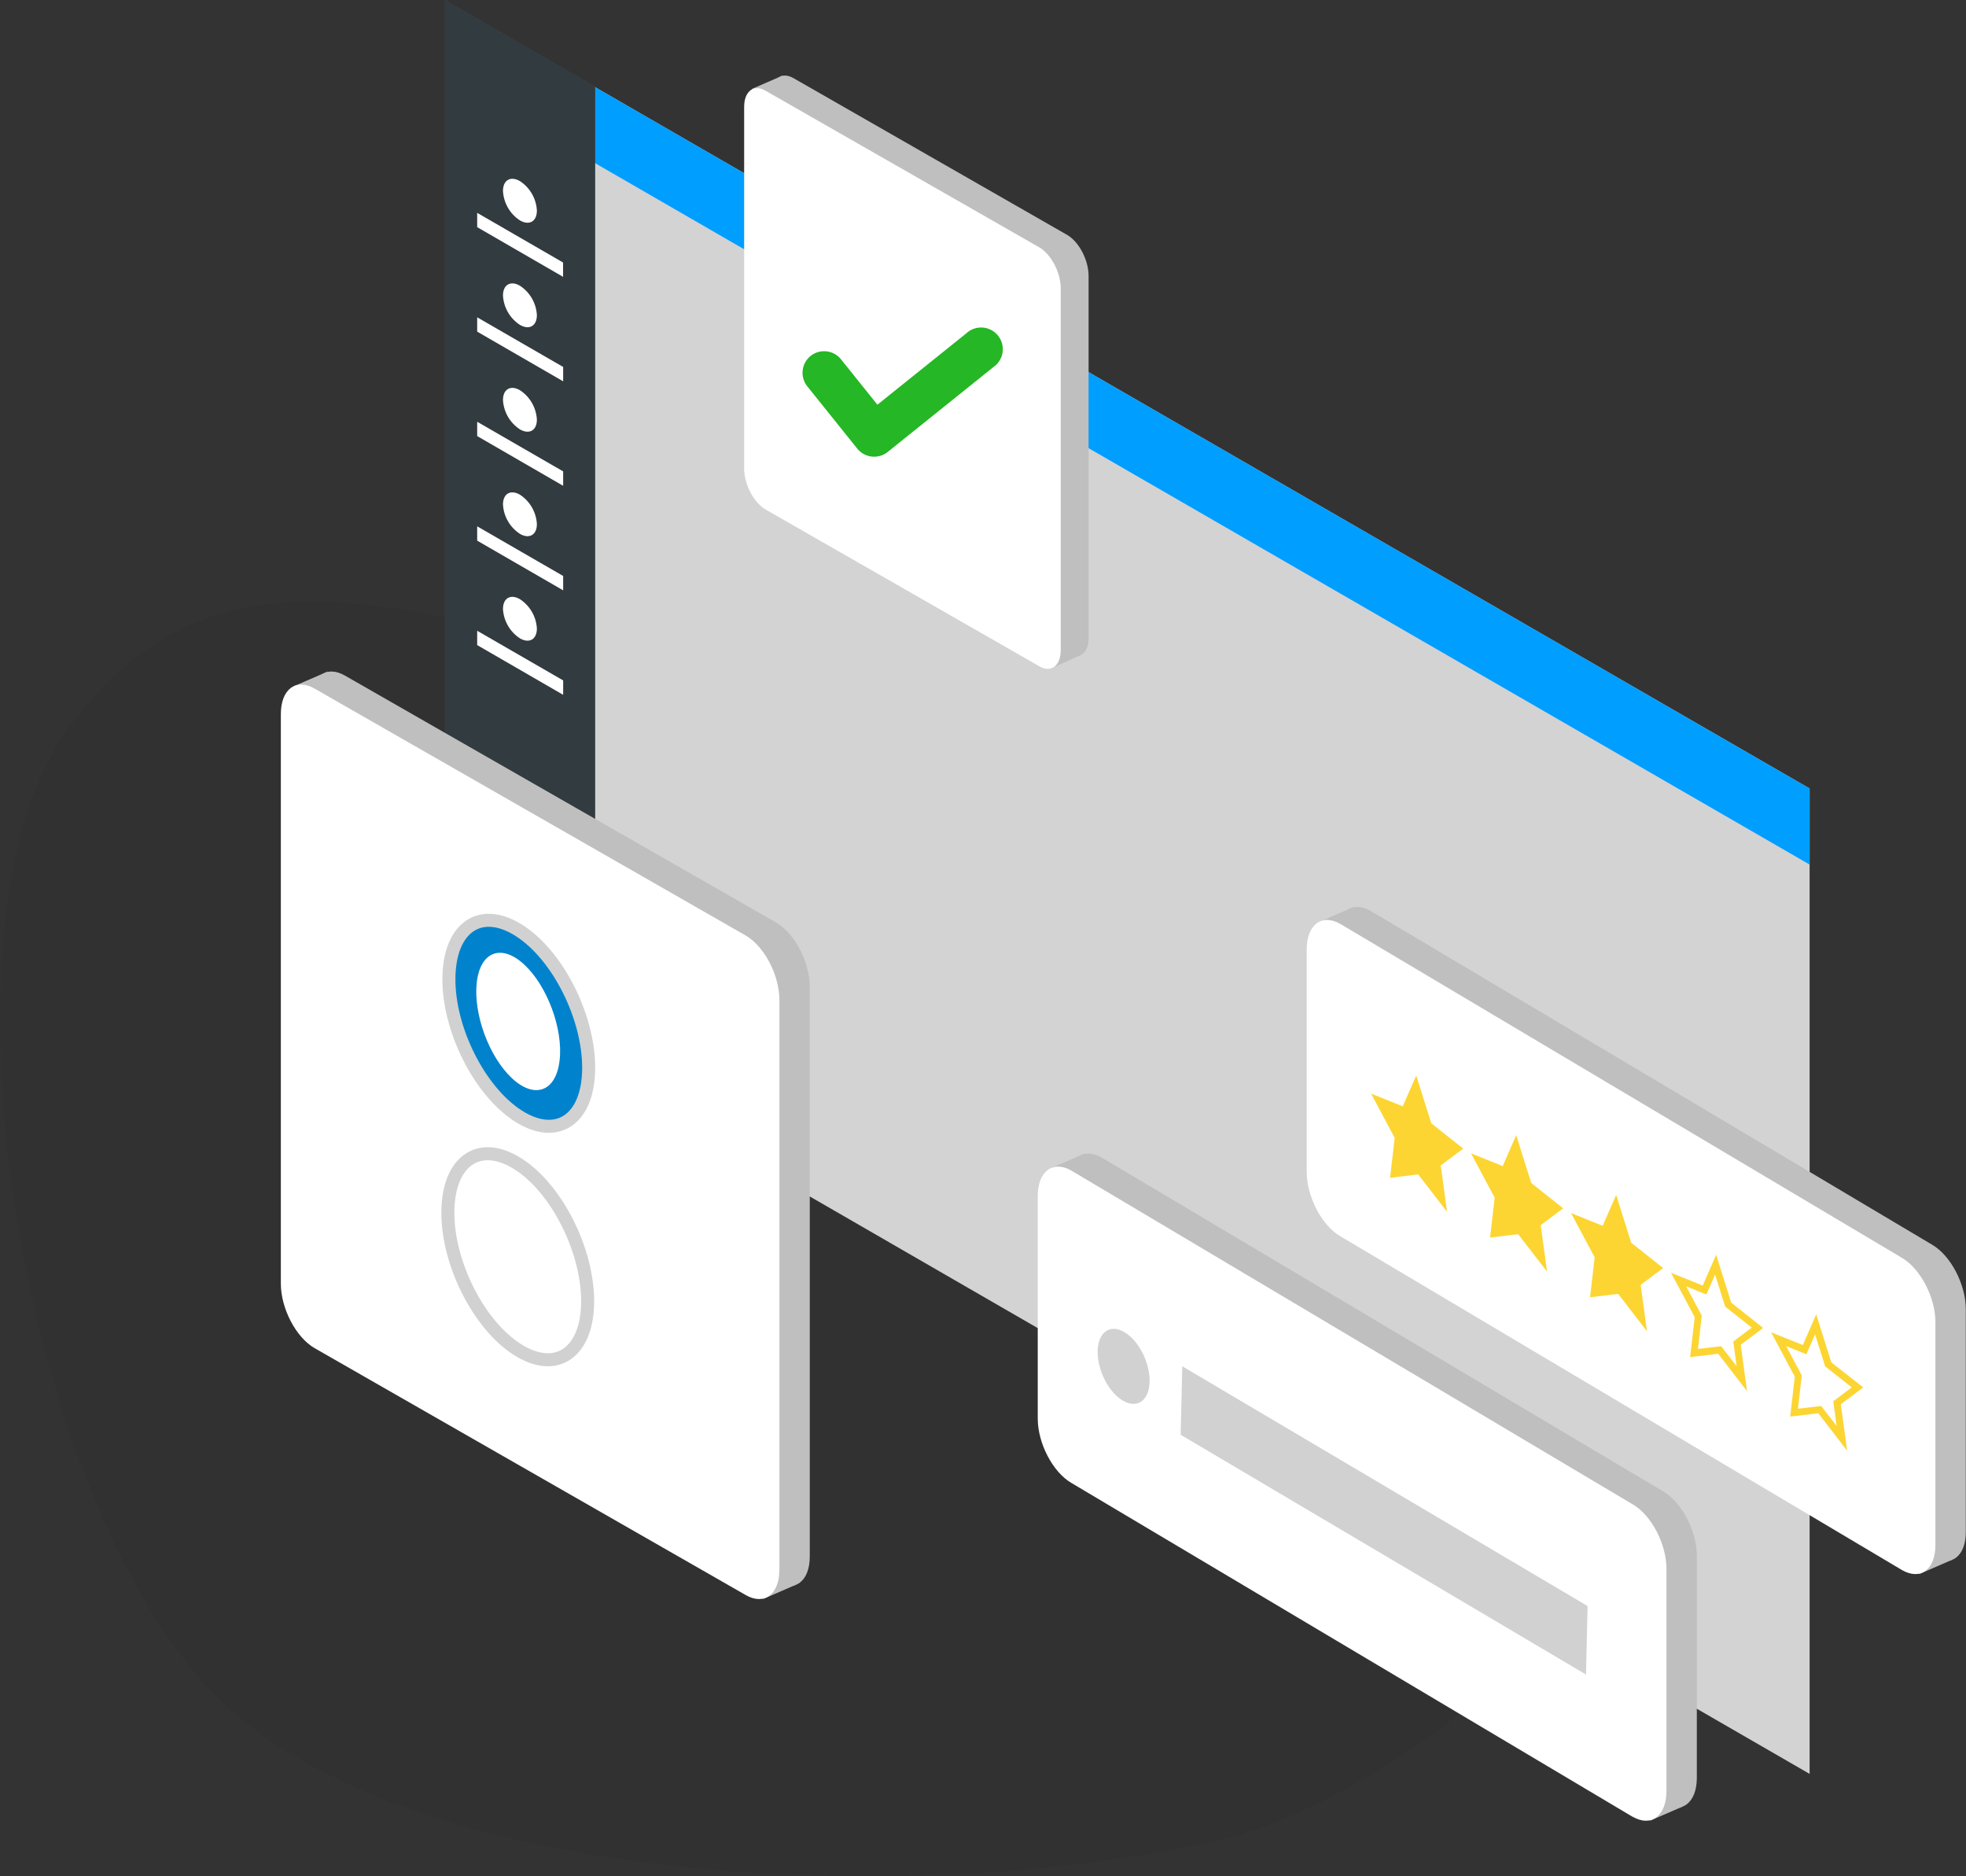 
<svg xmlns="http://www.w3.org/2000/svg" xmlns:xlink="http://www.w3.org/1999/xlink" viewBox="0 0 453.2 432.4"><rect x="0" y="0" width="453.2" height="432.4" fill="#333333" stroke="none"/><path d="M15.87 167.74c-33.6 45.38-10.23 182.52 36.32 225.43S216 439.5 281.82 423.84s183.4-137.84 112-213.27S290.1 183.27 197.9 165 55 114.85 15.87 167.74z" fill="#04081e" opacity=".05"/><path d="M102.6.12l314.55 181.6v227.1L102.6 227.2V.12z" fill="#d3d3d3"/><path d="M417.15 199.25L102.6 17.64V.12l314.55 181.6v17.53z" fill="#009eff"/><path d="M137.2 247.18l-34.6-19.98V0l34.6 19.98v227.2z" fill="#323b3f"/><g fill="#fff"><path d="M129.8 63.8L110 52.35v-3.3l19.8 11.45v3.3zm-6.04-15.26c0 2.5-1.75 3.5-3.9 2.26a8.64 8.64 0 0 1-3.91-6.8c0-2.5 1.75-3.5 3.9-2.26a8.64 8.64 0 0 1 3.91 6.8zm6.04 39.33L110 76.43v-3.3l19.82 11.44v3.3z"/><use xlink:href="#B"/><path d="M129.8 111.95L110 100.5v-3.3l19.82 11.44v3.3z"/><use xlink:href="#B" y="24.08"/><path d="M129.8 136.04L110 124.6v-3.3l19.82 11.44v3.3z"/><use xlink:href="#B" y="48.16"/><path d="M129.8 160.12L110 148.67v-3.3l19.82 11.44v3.3z"/><use xlink:href="#B" y="72.24"/></g><g fill="#bfbfbf"><path d="M178.9 364.6l-99.38-56.9c-4.3-2.48-7.78-9.14-7.78-14.87V161.58c0-5.73 3.48-8.36 7.78-5.88l99.37 56.9c4.3 2.48 7.78 9.14 7.78 14.87V358.7c.01 5.73-3.48 8.37-7.77 5.9z"/><path d="M67.84 158.1l7.7-3.33V163l-7.7-4.9zM175.9 368.52l7.5-3.26v-7.72h-11.16l3.67 10.98z"/></g><path d="M171.9 367.6l-99.38-56.9c-4.3-2.48-7.78-9.14-7.78-14.87V164.58c0-5.73 3.48-8.36 7.78-5.88l99.37 56.9c4.3 2.48 7.78 9.14 7.78 14.87V361.7c.01 5.73-3.48 8.37-7.77 5.9z" fill="#fff"/><g stroke-width="3" stroke-miterlimit="10" stroke="#d1d1d1"><path d="M135.7 246.2c-.05 11.8-7.3 16.7-16.22 11s-16.1-19.94-16-31.73 7.3-16.7 16.22-11 16.05 19.94 16 31.73z" fill="#0083cc"/><path d="M135.46 300c-.05 11.8-7.3 16.7-16.22 11s-16.1-19.94-16-31.73 7.3-16.7 16.22-11 16.05 19.94 16 31.73z" fill="none"/></g><path d="M129 244.35c-.8 7.2-5.74 9.05-11 4.13s-8.9-14.76-8.1-22 5.74-9.05 11-4.13 8.94 14.8 8.1 22z" fill="#fff"/><g fill="#bfbfbf"><path d="M383.33 415.7L254 338.78c-4.3-2.48-7.78-9.14-7.78-14.87v-51.23c0-5.73 3.48-8.36 7.78-5.88l129.37 76.9c4.3 2.48 7.78 9.14 7.78 14.87v51.23c-.04 5.73-3.52 8.36-7.82 5.88z"/><path d="M242.28 269.2l7.72-3.33v8.23l-7.72-4.9zm138.05 150.42l7.5-3.25v-7.73h-11.17l3.67 10.98z"/></g><path d="M376.33 418.7L247 341.78c-4.3-2.48-7.78-9.14-7.78-14.87v-51.23c0-5.73 3.48-8.36 7.78-5.88l129.37 76.9c4.3 2.48 7.78 9.14 7.78 14.87v51.23c-.04 5.73-3.52 8.36-7.82 5.88z" fill="#fff"/><path d="M265 318.44c-.1 4.36-2.87 6.3-6.17 4.35s-5.9-7.07-5.8-11.43 2.87-6.3 6.17-4.35 5.93 7.07 5.8 11.43zm100.6 67.48l-93.44-55.26.38-15.78 93.43 55.26-.37 15.78z" fill="#d1d1d1"/><g fill="#bfbfbf"><path d="M445.42 358.83L316 281.93c-4.3-2.48-7.78-9.14-7.78-14.87v-51.23c0-5.73 3.48-8.36 7.78-5.88l129.37 76.9c4.3 2.48 7.78 9.14 7.78 14.87V353c.05 5.68-3.43 8.32-7.73 5.83z"/><path d="M304.38 212.34l7.7-3.33v8.23l-7.7-4.9zm138.04 150.43l7.5-3.26v-7.72h-11.17l3.67 10.98z"/></g><path d="M438.42 361.83L309 284.93c-4.3-2.48-7.78-9.14-7.78-14.87v-51.23c0-5.73 3.48-8.36 7.78-5.88l129.37 76.9c4.3 2.48 7.78 9.14 7.78 14.87V356c.05 5.68-3.43 8.32-7.73 5.83z" fill="#fff"/><path d="M326.47 247.87l3.46 11 7.37 5.84-5.18 3.87 1.45 10.7-6.65-8.62-6.48.78 1.06-9.2-5.44-10.2 7.3 2.93 3.1-7.1zm23.05 13.77l3.46 11 7.36 5.84-5.17 3.87 1.45 10.7-6.66-8.62-6.47.78 1.06-9.2-5.45-10.2 7.3 2.93 3.1-7.1zm23.04 13.76l3.46 11 7.37 5.84-5.18 3.87 1.45 10.7-6.65-8.62-6.47.78 1.06-9.2-5.45-10.2 7.3 2.93 3.1-7.1zm22.8 18.36l2.32 7.37.4.3 5.73 4.54-4.26 3.2.13.94.64 4.73-3-3.86-.56-.72-.9.1-4.45.53.83-7.17.06-.5-.24-.44-3.37-6.32 4.66 1.87.63-1.43 1.38-3.15m.25-4.58l-3.1 7.1-7.3-2.93 5.45 10.22-1.06 9.2 6.47-.77 6.65 8.62-1.45-10.7 5.17-3.87-7.37-5.84-3.46-11zm22.8 18.36l2.32 7.37.4.3 5.73 4.54-4.26 3.2.13.94.64 4.73-3-3.86-.56-.72-.9.1-4.45.53.83-7.17.06-.5-.24-.44-3.37-6.32 4.66 1.87.63-1.43 1.38-3.15m.25-4.58l-3.08 7.04-7.3-2.93 5.45 10.22-1.06 9.2 6.47-.77 6.65 8.62-1.45-10.7 5.17-3.87-7.36-5.78-3.46-11z" fill="#fcd532"/><g fill="#bfbfbf"><path d="M246 150.65l-63.1-36.13c-2.73-1.58-4.94-5.8-4.94-9.44V21.74c0-3.64 2.2-5.3 4.94-3.74L246 54.14c2.73 1.58 4.94 5.8 4.94 9.44v83.33c.06 3.64-2.18 5.3-4.94 3.74z"/><path d="M173.25 20.53l7.17-3.12v6.23l-7.17-3.1zm68.87 133.62l6.77-3.07v-4.9h-7.1l.32 7.98z"/></g><path d="M239.58 153.55l-63.1-36.13c-2.73-1.58-4.94-5.8-4.94-9.44V24.65c0-3.64 2.2-5.3 4.94-3.74l63.1 36.1c2.73 1.58 4.94 5.8 4.94 9.44v83.33c.01 3.68-2.2 5.36-4.94 3.78z" fill="#fff"/><path d="M229 84.6a5 5 0 1 0-6.24-7.78l-20.5 16.45-8.4-10.47a5 5 0 0 0-7-.77 5 5 0 0 0-.77 7l11.53 14.37a5 5 0 0 0 7 .77z" fill="#25b725"/><defs ><path id="B" d="M123.76 72.62c0 2.5-1.75 3.5-3.9 2.26a8.64 8.64 0 0 1-3.91-6.77c0-2.5 1.75-3.5 3.9-2.26a8.64 8.64 0 0 1 3.91 6.77z"/></defs></svg>